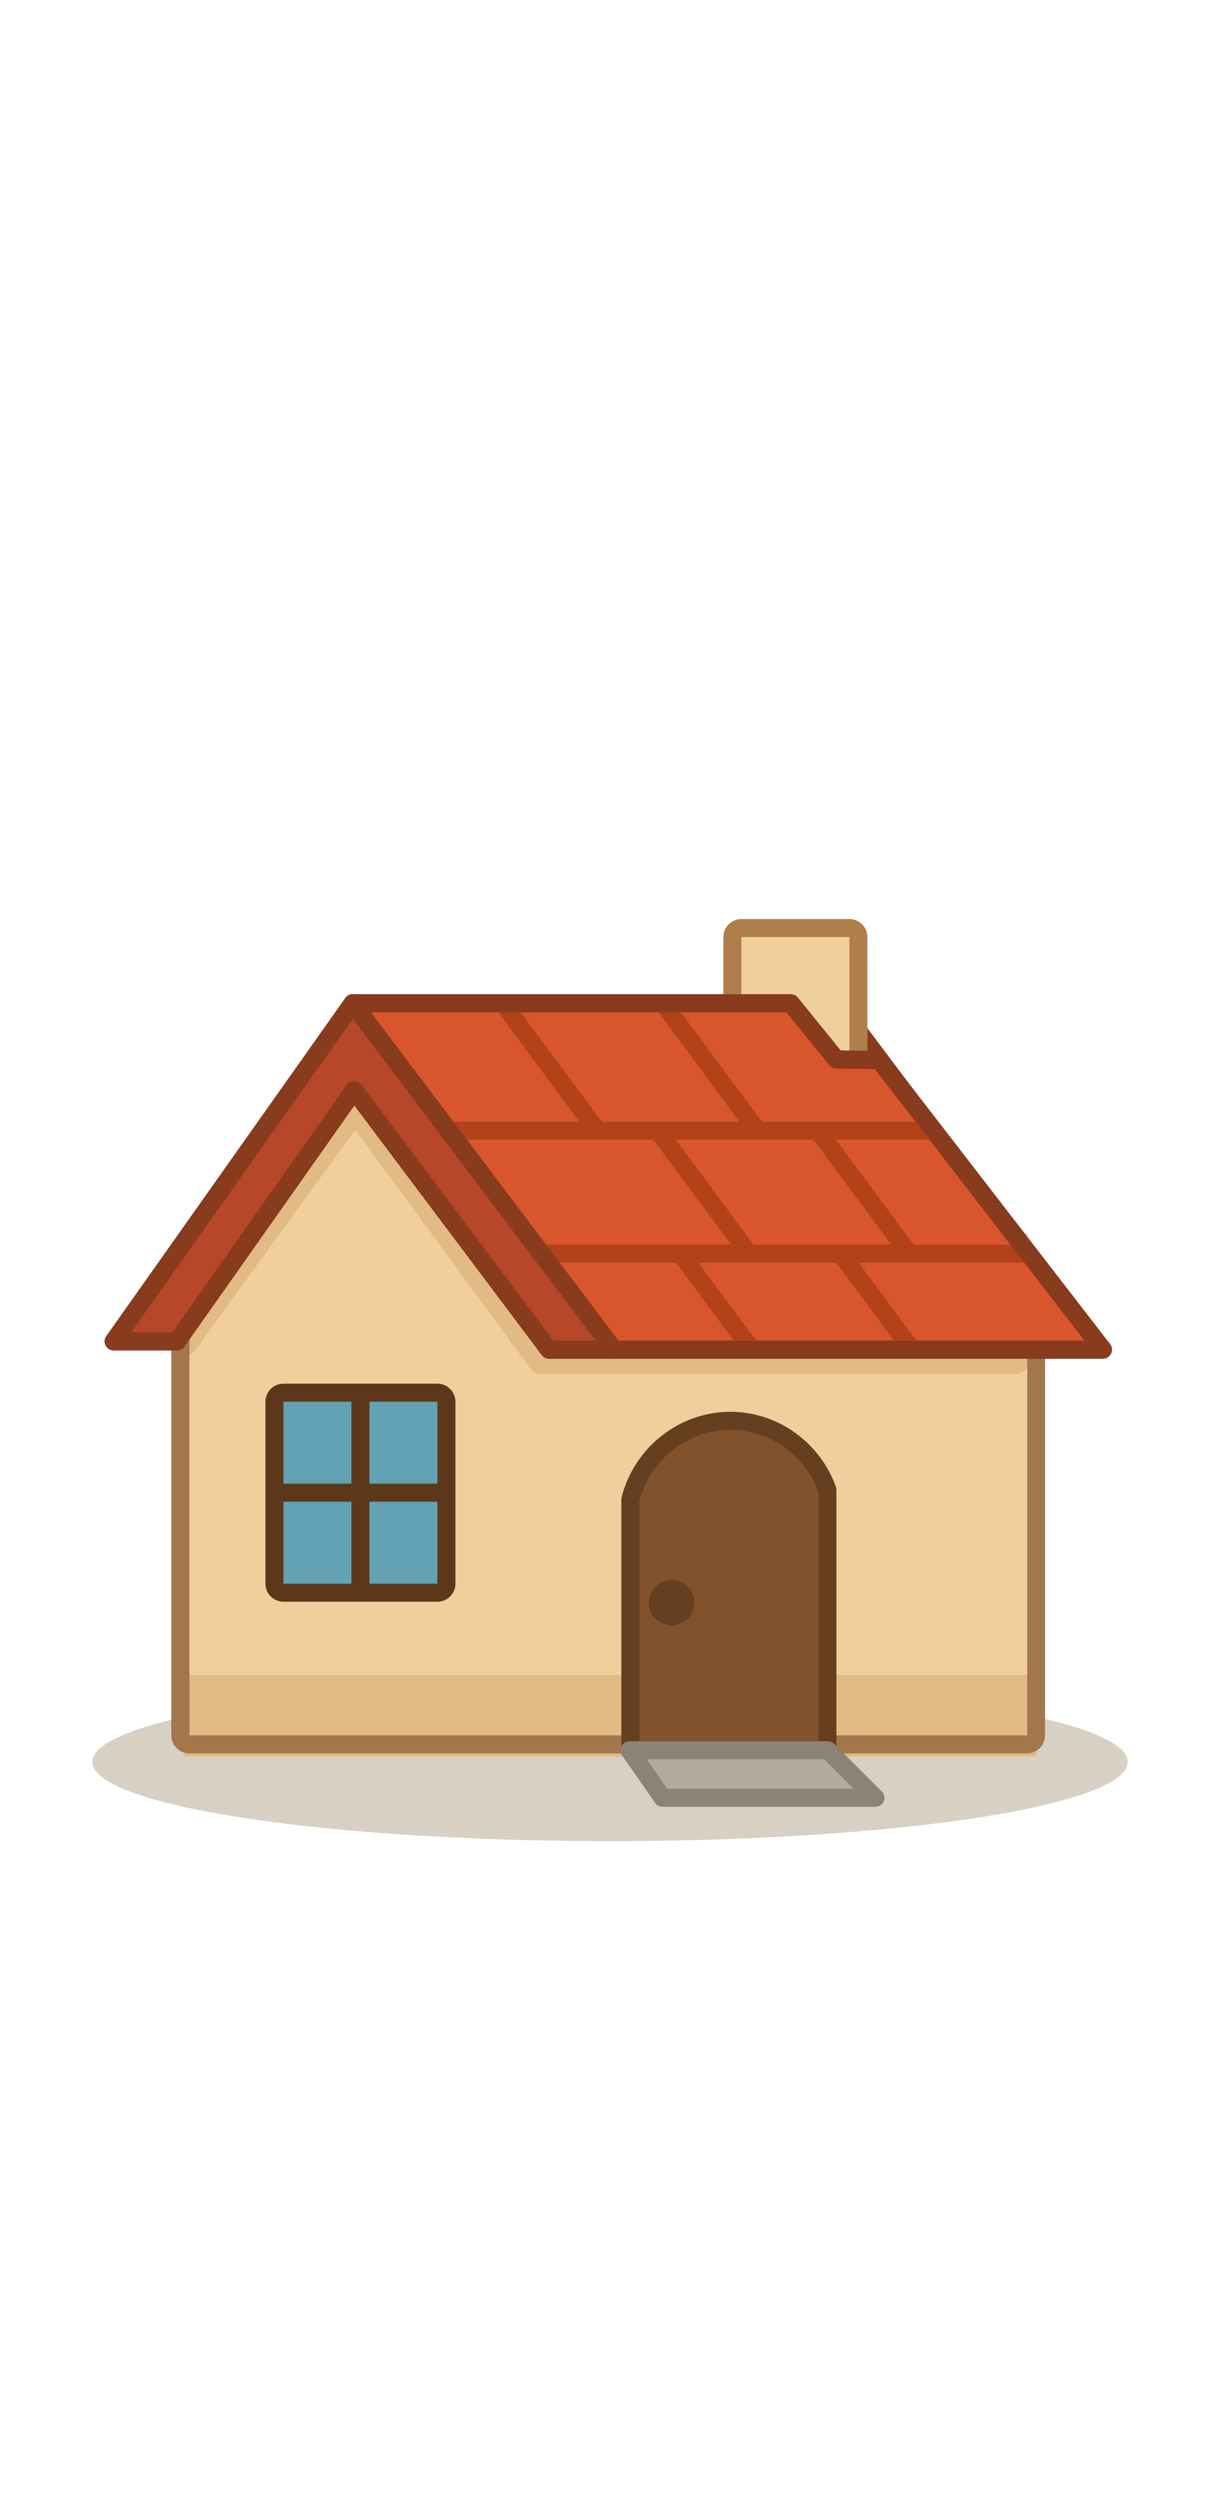 <?xml version="1.0" encoding="UTF-8"?>
<svg id="house" xmlns="http://www.w3.org/2000/svg" viewBox="0 0 135.36 277.2">
  <defs>
    <style>
      .cls-1 {
        fill: #e2ba84;
      }

      .cls-2, .cls-3 {
        fill: #d9562c;
      }

      .cls-4 {
        stroke: #b34219;
      }

      .cls-4, .cls-5, .cls-6, .cls-3, .cls-7, .cls-8, .cls-9 {
        stroke-width: 2px;
      }

      .cls-4, .cls-5, .cls-6, .cls-3, .cls-7, .cls-8, .cls-10 {
        stroke-linecap: round;
        stroke-linejoin: round;
      }

      .cls-4, .cls-5, .cls-9, .cls-10 {
        fill: none;
      }

      .cls-5, .cls-3, .cls-7 {
        stroke: #893b1d;
      }

      .cls-6 {
        fill: #82522d;
        stroke: #653f1f;
      }

      .cls-7 {
        fill: #b74728;
      }

      .cls-11 {
        fill: #af7e4a;
      }

      .cls-12 {
        fill: #d9d0c4;
      }

      .cls-8 {
        fill: #b4a99d;
        stroke: #8d8278;
      }

      .cls-13 {
        fill: #62a2b4;
      }

      .cls-9 {
        stroke: #5d3719;
        stroke-miterlimit: 10;
      }

      .cls-14 {
        fill: #a3764c;
      }

      .cls-15 {
        fill: #f0cf9d;
      }

      .cls-16 {
        fill: #653f1f;
      }

      .cls-17 {
        fill: #5d3719;
      }

      .cls-18 {
        fill: #f0d09a;
      }

      .cls-10 {
        stroke: #e2ba84;
        stroke-width: 3px;
      }
    </style>
  </defs>
  <ellipse class="cls-12" cx="67.68" cy="195.37" rx="57.44" ry="8.79"/>
  <g>
    <rect class="cls-15" x="21.02" y="136.8" width="92.94" height="55.63"/>
    <polygon class="cls-15" points="39.13 121.48 27.23 139.5 51.02 139.5 39.13 121.48"/>
  </g>
  <rect class="cls-13" x="30.53" y="154.74" width="19.03" height="21.78"/>
  <path class="cls-17" d="M48.53,155.43v20.18h-17.08v-20.18h17.08M48.53,153.43h-17.08c-1.1,0-2,.9-2,2v20.18c0,1.1.9,2,2,2h17.08c1.1,0,2-.9,2-2v-20.18c0-1.1-.9-2-2-2h0Z"/>
  <line class="cls-9" x1="39.99" y1="154.74" x2="39.99" y2="176.53"/>
  <line class="cls-9" x1="30.95" y1="165.52" x2="49.57" y2="165.52"/>
  <rect class="cls-1" x="20.41" y="185.74" width="94.55" height="9.02"/>
  <polyline class="cls-10" points="20.41 148.87 39.41 122.74 60.05 150.86 112.7 150.86"/>
  <path class="cls-14" d="M39.13,121.48l11.89,15.32h53.89l4.36,4.08,4.7,4.59v46.96H21.02v-49.94l1.26-3.37,2.49-2.32h3.3l11.06-15.32M39.13,119.48s-.02,0-.03,0c-.63.01-1.22.32-1.59.83l-10.47,14.49h-2.28c-.51,0-.99.19-1.36.54l-2.49,2.32c-.23.21-.4.47-.51.76l-1.26,3.37c-.08.22-.13.46-.13.7v49.94c0,1.1.9,2,2,2h92.94c1.1,0,2-.9,2-2v-46.96c0-.54-.22-1.05-.6-1.43l-4.7-4.59-4.39-4.11c-.37-.35-.86-.54-1.37-.54h-52.91l-11.29-14.55c-.38-.49-.96-.77-1.58-.77h0Z"/>
  <g>
    <line class="cls-5" x1="100.15" y1="120.89" x2="95.23" y2="114.33"/>
    <line class="cls-2" x1="100.15" y1="120.89" x2="95.23" y2="114.33"/>
  </g>
  <g>
    <rect class="cls-18" x="81.26" y="102.91" width="13.98" height="16.67" rx="1" ry="1"/>
    <path class="cls-11" d="M94.24,103.91v14.68h-11.98v-14.68h11.98M94.24,101.91h-11.98c-1.1,0-2,.9-2,2v14.68c0,1.1.9,2,2,2h11.98c1.1,0,2-.9,2-2v-14.68c0-1.1-.9-2-2-2h0Z"/>
  </g>
  <polygon class="cls-3" points="39.13 111.25 87.74 111.25 92.79 117.48 97.57 117.55 122.37 149.66 68.1 149.66 39.13 111.25"/>
  <polyline class="cls-7" points="39.13 111.25 12.61 148.74 19.64 148.74 39.29 120.88 60.91 149.66 68.1 149.66 39.13 111.25"/>
  <line class="cls-4" x1="50.25" y1="125.38" x2="103.33" y2="125.38"/>
  <line class="cls-4" x1="60.07" y1="139.02" x2="113.8" y2="139.02"/>
  <line class="cls-4" x1="55.98" y1="111.51" x2="65.84" y2="124.81"/>
  <line class="cls-4" x1="73.75" y1="111.51" x2="83.61" y2="124.81"/>
  <line class="cls-4" x1="73.12" y1="125.55" x2="82.98" y2="138.85"/>
  <line class="cls-4" x1="90.89" y1="125.55" x2="100.75" y2="138.85"/>
  <line class="cls-4" x1="75.86" y1="139.49" x2="83.4" y2="149.66"/>
  <line class="cls-4" x1="93.63" y1="139.49" x2="100.83" y2="149.19"/>
  <path class="cls-6" d="M69.94,194.08v-27.82c1.31-5.1,5.88-8.67,11.01-8.71,4.8-.04,9.18,3.03,10.85,7.64v28.89h-21.86Z"/>
  <circle class="cls-16" cx="74.52" cy="177.72" r="2.52"/>
  <polygon class="cls-8" points="69.84 194.08 91.85 194.08 97.13 199.35 73.51 199.35 69.84 194.08"/>
  <polygon class="cls-5" points="39.13 111.25 87.74 111.25 92.79 117.48 97.57 117.55 122.37 149.66 68.1 149.66 39.13 111.25"/>
  <polyline class="cls-5" points="39.13 111.25 12.61 148.74 19.64 148.74 39.29 120.88 60.91 149.66 68.1 149.66 39.13 111.25"/>
</svg>